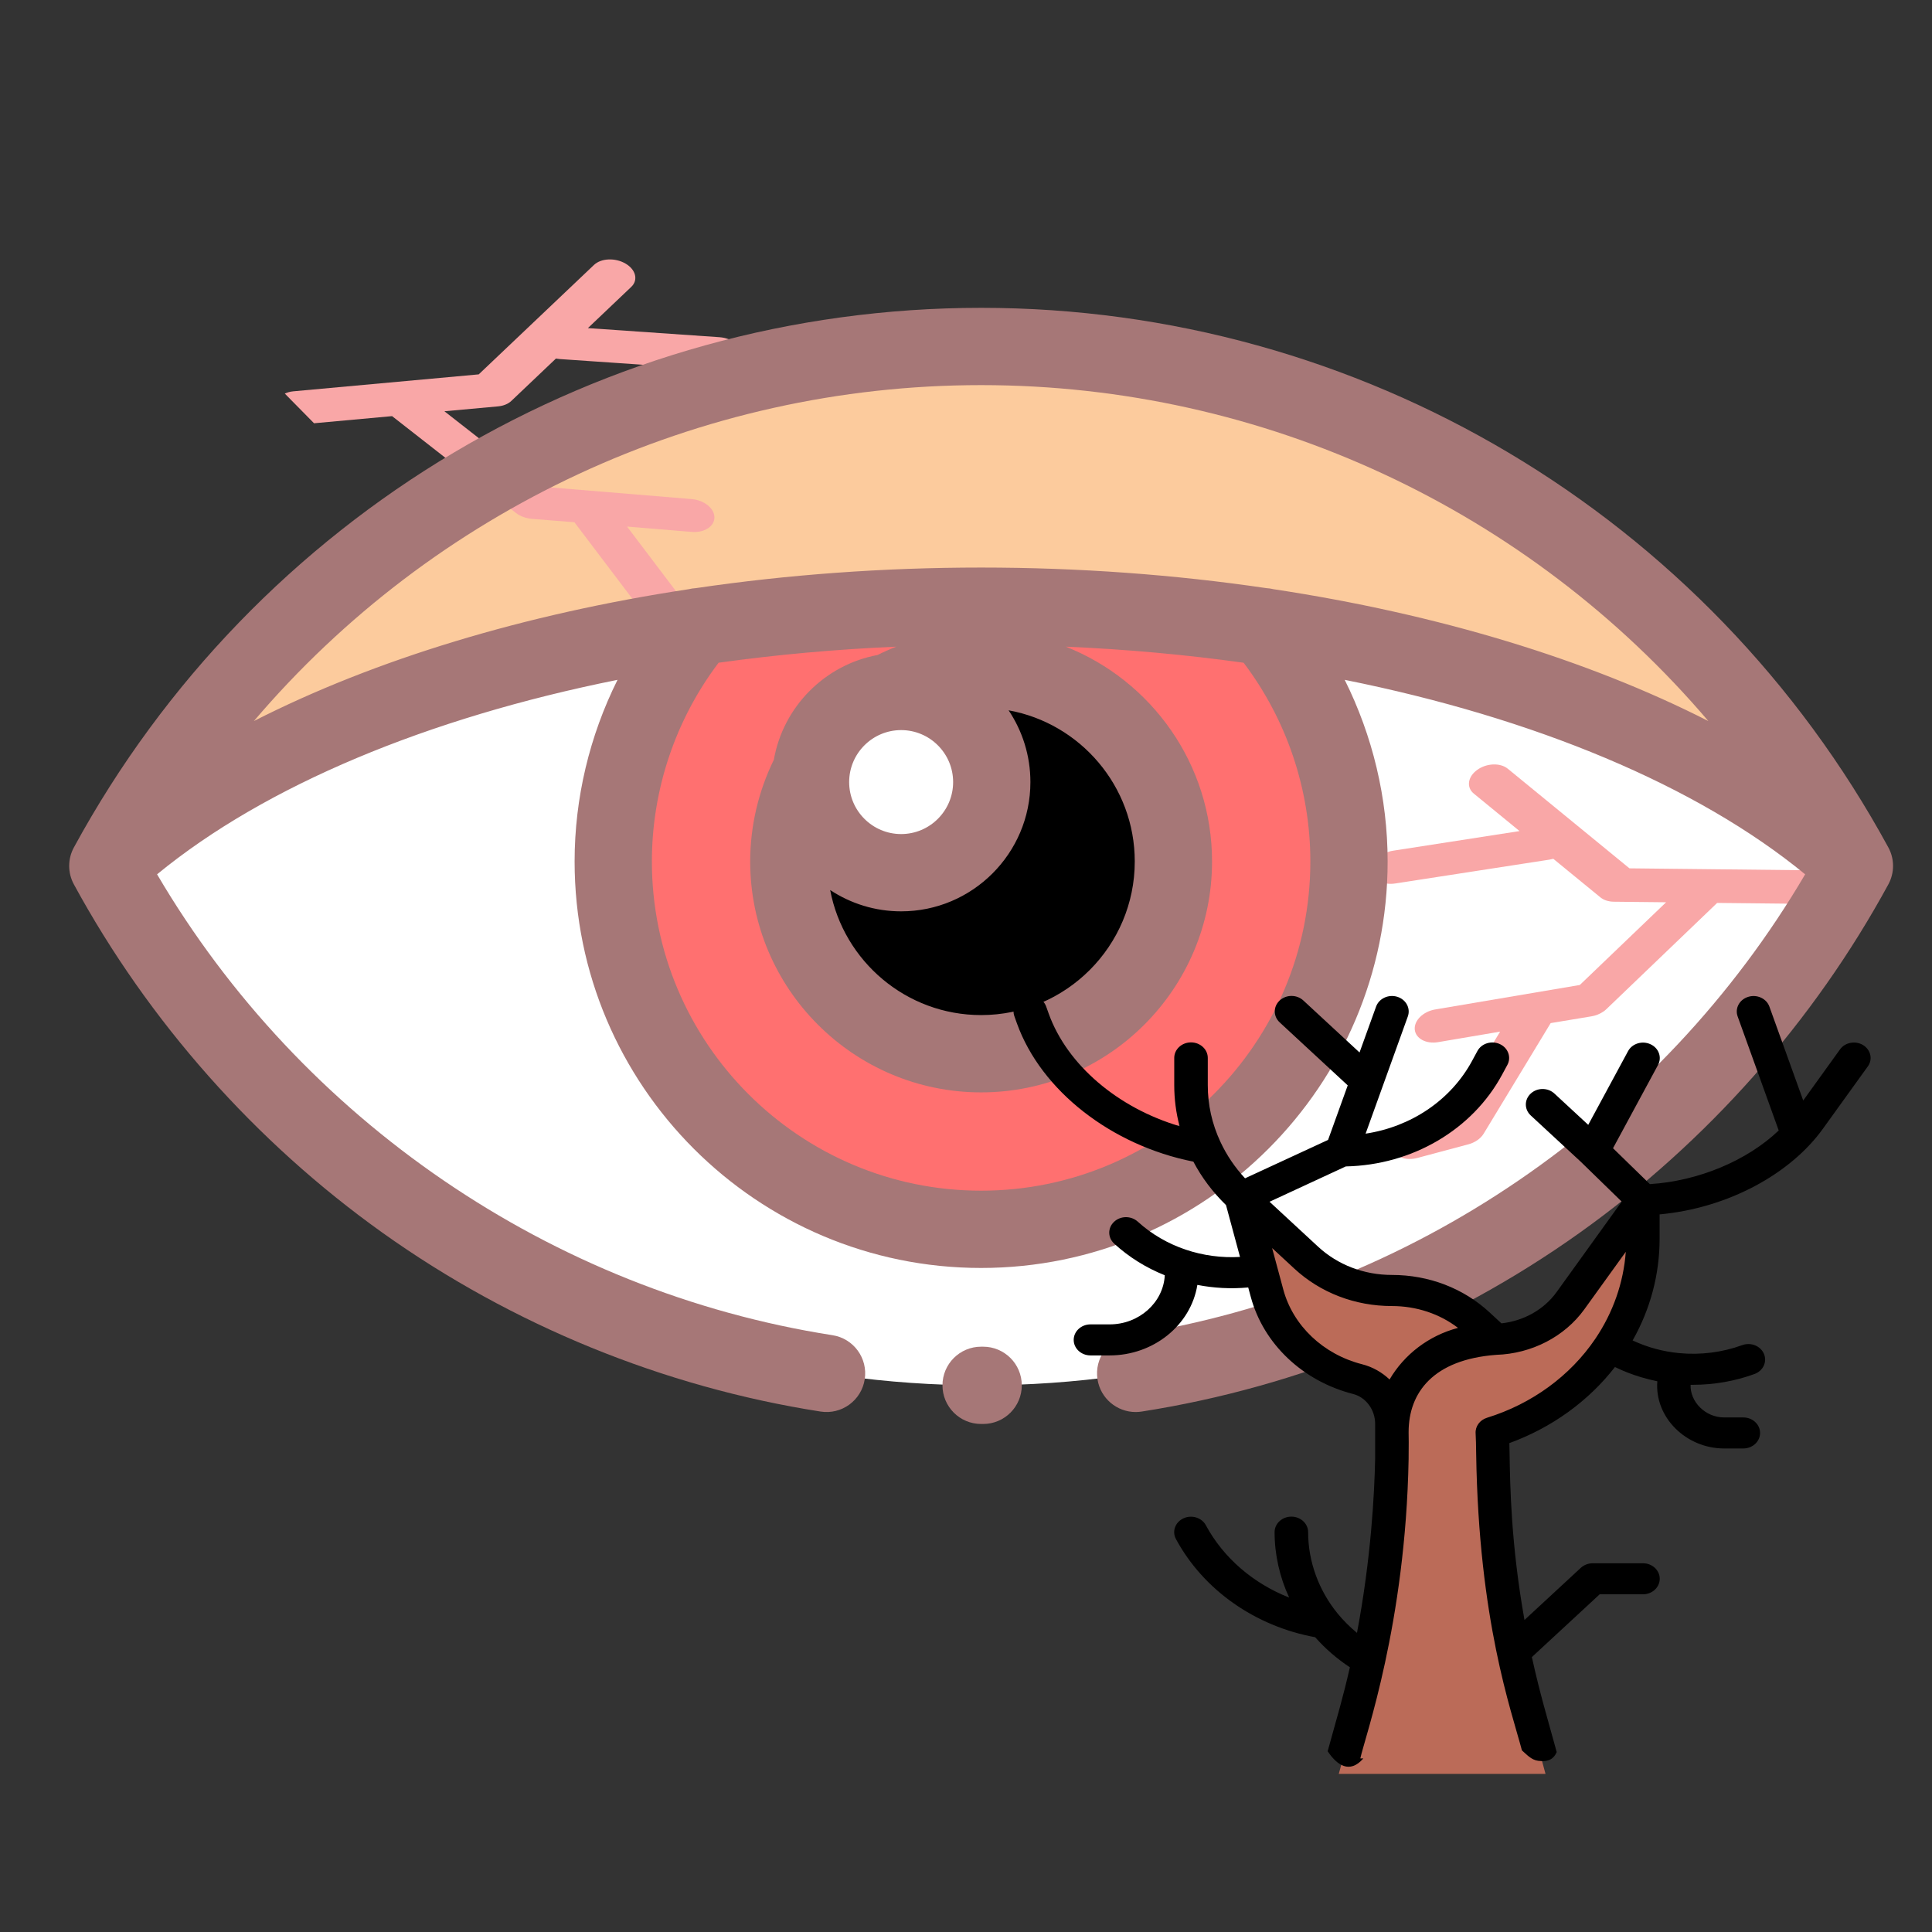 <?xml version="1.0" encoding="utf-8"?>
<svg viewBox="0 0 500 500" xmlns="http://www.w3.org/2000/svg">
  <rect x="0" y="0" width="500" height="500" fill="#333333" stroke="none"/>
  <g id="SvgjsG1097" transform="matrix(1, 0, 0, 1, 104.856, 52.67)">
    <svg xmlns="http://www.w3.org/2000/svg" viewBox="0 0 50 50" width="288" height="288"/>
  </g>
  <path d="M 253.911 89.667 C 156.34 89.667 71.465 144.019 27.907 224.097 C 71.465 304.171 156.34 358.523 253.911 358.523 C 351.481 358.523 436.36 304.171 479.919 224.097 C 436.36 144.019 351.485 89.667 253.911 89.667 Z M 253.911 89.667" fill="#fff"/>
  <path d="M 349.118 222.941 C 349.118 275.523 306.493 318.148 253.911 318.148 C 201.333 318.148 158.708 275.523 158.708 222.941 C 158.708 170.363 201.333 127.738 253.911 127.738 C 306.493 127.738 349.118 170.363 349.118 222.941 Z M 349.118 222.941" style="fill: rgb(255, 112, 112);"/>
  <path d="M 253.911 89.667 C 156.34 89.667 71.465 144.019 27.907 224.097 C 71.465 184.058 156.34 156.882 253.911 156.882 C 351.481 156.882 436.36 184.058 479.919 224.097 C 436.36 144.019 351.485 89.667 253.911 89.667 Z M 253.911 89.667" fill="#fccb9d"/>
  <path d="M 303.676 222.941 C 303.676 250.425 281.395 272.706 253.911 272.706 C 226.426 272.706 204.149 250.425 204.149 222.941 C 204.149 195.456 226.426 173.179 253.911 173.179 C 281.395 173.179 303.676 195.456 303.676 222.941 Z M 303.676 222.941" style=""/>
  <path d="M 256.669 202.402 C 256.669 215.355 246.169 225.855 233.215 225.855 C 220.262 225.855 209.762 215.355 209.762 202.402 C 209.762 189.449 220.262 178.949 233.215 178.949 C 246.169 178.949 256.669 189.449 256.669 202.402 Z M 256.669 202.402" fill="#fff"/>
  <path d="M 254.438 348.523 C 254.43 348.523 254.419 348.523 254.411 348.523 L 253.911 348.523 C 248.387 348.523 243.911 352.999 243.911 358.523 C 243.911 364.046 248.387 368.523 253.911 368.523 L 254.465 368.523 C 259.989 368.507 264.454 364.019 264.438 358.495 C 264.422 352.98 259.95 348.523 254.438 348.523 Z M 254.438 348.523" style="fill: rgb(166, 119, 119);"/>
  <g transform="matrix(1, 0, 0, 1, 604.831, 165.234)">
    <g>
      <path class="st1" d="M -493.9 95.555 L -469.022 118.716 C -467.9 119.769 -466.152 120.374 -464.312 120.374 L -450.225 120.374 C -446.95 120.374 -444.281 118.493 -444.281 116.151 C -444.281 113.824 -446.928 111.926 -450.225 111.926 L -461.374 111.926 L -480.283 94.312 L -463.549 92.798 C -460.297 92.494 -458.009 90.39 -458.413 88.079 C -458.838 85.768 -461.8 84.142 -465.053 84.429 L -504.037 87.968 L -531.986 73.048 L -518.528 69.414 C -517.182 69.048 -516.061 68.347 -515.386 67.438 L -505.877 54.622 C -505.81 54.622 -505.742 54.638 -505.675 54.638 C -505.383 54.638 -505.09 54.622 -504.8 54.591 L -463.414 50.255 C -460.161 49.919 -457.92 47.768 -458.413 45.473 C -458.884 43.161 -461.889 41.582 -465.142 41.918 L -499.102 45.456 L -489.884 33.024 C -488.357 30.967 -489.457 28.417 -492.373 27.333 C -495.267 26.249 -498.856 27.03 -500.381 29.103 L -524.876 62.113 L -571.397 74.69 C -572.205 74.913 -572.901 75.247 -573.462 75.647 L -564.69 81.91 L -545.11 76.619 L -509.242 95.778 C -508.21 96.336 -506.954 96.623 -505.675 96.623 C -505.427 96.623 -505.182 96.608 -504.934 96.591 L -493.9 95.555 Z" style="fill: rgb(249, 167, 167); transform-box: fill-box; transform-origin: 50% 50%;" transform="matrix(0.985, 0.172, -0.172, 0.985, -0, 0)"/>
      <path class="st1" d="M -180.637 52.655 L -156.51 29.494 C -155.422 28.441 -153.727 27.836 -151.942 27.836 L -138.281 27.836 C -135.105 27.836 -132.516 29.717 -132.516 32.059 C -132.516 34.386 -135.083 36.284 -138.281 36.284 L -149.093 36.284 L -167.431 53.898 L -151.203 55.412 C -148.049 55.716 -145.83 57.82 -146.222 60.131 C -146.634 62.442 -149.506 64.068 -152.661 63.781 L -190.468 60.242 L -217.573 75.162 L -204.522 78.796 C -203.216 79.162 -202.129 79.863 -201.475 80.772 L -192.253 93.588 C -192.188 93.588 -192.122 93.572 -192.057 93.572 C -191.774 93.572 -191.489 93.588 -191.208 93.619 L -151.072 97.955 C -147.917 98.291 -145.743 100.442 -146.222 102.737 C -146.678 105.049 -149.593 106.628 -152.747 106.292 L -185.682 102.754 L -176.742 115.186 C -175.262 117.243 -176.328 119.793 -179.156 120.877 C -181.963 121.961 -185.444 121.18 -186.923 119.107 L -210.678 86.097 L -255.795 73.52 C -256.578 73.297 -257.253 72.963 -257.797 72.563 L -249.29 66.3 L -230.301 71.591 L -195.516 52.432 C -194.515 51.874 -193.297 51.587 -192.057 51.587 C -191.816 51.587 -191.579 51.602 -191.338 51.619 L -180.637 52.655 Z" style="fill: rgb(249, 167, 167); transform-origin: -195.156px 74.6px;" transform="matrix(-0.966, 0.258, -0.258, -0.966, -0, 0)"/>
    </g>
  </g>
  <path d="M 488.704 219.316 C 441.844 133.179 351.879 79.667 253.915 79.667 C 155.946 79.667 65.977 133.179 19.122 219.316 C 17.501 222.296 17.501 225.894 19.122 228.874 C 38.426 264.359 66.044 295.538 98.997 319.035 C 132.551 342.964 171.754 358.968 212.368 365.312 C 217.829 366.163 222.938 362.429 223.79 356.972 C 224.645 351.515 220.911 346.402 215.454 345.55 C 142.743 334.191 77.981 289.824 40.653 226.273 C 68.68 203.257 110.739 185.792 159.817 175.941 C 152.579 190.449 148.708 206.546 148.708 222.941 C 148.708 280.952 195.903 328.148 253.911 328.148 C 311.922 328.148 359.118 280.952 359.118 222.941 C 359.118 206.546 355.243 190.445 348.008 175.941 C 397.086 185.792 439.145 203.257 467.172 226.273 C 429.844 289.824 365.079 334.191 292.372 345.55 C 286.915 346.402 283.18 351.515 284.032 356.972 C 284.805 361.906 289.059 365.433 293.903 365.433 C 294.415 365.433 294.934 365.39 295.458 365.312 C 336.071 358.968 375.274 342.964 408.829 319.035 C 441.782 295.538 469.399 264.359 488.704 228.874 C 490.325 225.894 490.325 222.296 488.704 219.316 Z M 253.911 99.667 C 327.215 99.667 395.676 132.058 442.114 186.605 C 410.77 170.644 372.051 158.906 329.586 152.484 C 328.989 152.339 328.383 152.245 327.774 152.214 C 304.086 148.722 279.258 146.882 253.915 146.882 C 228.567 146.882 203.739 148.722 180.051 152.214 C 179.442 152.245 178.836 152.339 178.239 152.484 C 135.774 158.906 97.055 170.644 65.711 186.605 C 112.149 132.058 180.61 99.667 253.911 99.667 Z M 233.215 188.949 C 240.633 188.949 246.669 194.984 246.669 202.402 C 246.669 209.82 240.633 215.855 233.215 215.855 C 225.797 215.855 219.762 209.82 219.762 202.402 C 219.762 194.984 225.797 188.949 233.215 188.949 Z M 233.215 235.855 C 251.661 235.855 266.669 220.847 266.669 202.402 C 266.669 195.535 264.586 189.144 261.024 183.827 C 279.567 187.191 293.676 203.445 293.676 222.941 C 293.676 244.867 275.84 262.702 253.911 262.702 C 234.516 262.702 218.329 248.742 214.848 230.339 C 220.126 233.824 226.438 235.855 233.215 235.855 Z M 339.118 222.941 C 339.118 269.925 300.895 308.148 253.911 308.148 C 206.93 308.148 168.708 269.925 168.708 222.941 C 168.708 204.367 174.813 186.253 185.977 171.511 C 200.868 169.441 216.247 168.035 231.946 167.359 C 230.305 168.003 228.692 168.722 227.114 169.515 C 213.446 172.046 202.669 182.91 200.27 196.628 C 196.278 204.769 194.149 213.824 194.149 222.941 C 194.149 255.894 220.958 282.706 253.911 282.706 C 286.868 282.706 313.676 255.894 313.676 222.941 C 313.676 197.718 297.965 176.113 275.821 167.355 C 291.54 168.035 306.938 169.437 321.848 171.515 C 333.008 186.253 339.118 204.367 339.118 222.941 Z M 339.118 222.941" style="fill: rgb(166, 119, 119);"/>
  <g transform="matrix(1.786, 0, 0, 1.653, 187.554, 177.911)" style="">
    <g>
      <path class="st6" d="M122.54,96.02c-2.45,3.68-6.53,5.93-10.94,6.05l-2.51-2.51c-3.29-3.29-7.76-5.15-12.42-5.15&#10;&#9;&#9;&#9;s-9.13-1.85-12.42-5.15l-9.41-9.41c0.31,1.22,3.3,13.19,3.75,14.99c1.66,6.64,6.76,11.69,13.12,13.45&#10;&#9;&#9;&#9;c3.03,0.84,4.97,3.84,4.97,6.99v1.28c0.03,0.28,0.45,16.5-3.38,35.73c-1.28,6.46-2.42,10.18-4.32,17.81h29.96&#10;&#9;&#9;&#9;c-1.79-7.21-3.19-11.84-4.6-19.11c-3.45-17.71-2.85-30.21-3.1-34.36c7.21-2.4,13.12-7.21,16.97-13.35&#10;&#9;&#9;&#9;c3.11-4.96,4.86-10.8,4.86-16.94v-6.1L122.54,96.02z" style="fill: rgb(187, 107, 88);"/>
    </g>
    <g>
      <path d="M164.97,56c-1.12-0.74-2.62-0.44-3.36,0.67l-5.33,8l-4.9-14.7c-0.42-1.27-1.8-1.96-3.07-1.53&#10;&#9;&#9;&#9;c-1.27,0.42-1.96,1.8-1.53,3.07l5.95,17.85c-4.59,4.74-11.68,7.93-18.67,8.4l-5.34-5.62l6.52-13.03c0.6-1.2,0.11-2.66-1.09-3.25&#10;&#9;&#9;&#9;c-1.2-0.6-2.66-0.11-3.25,1.08l-5.77,11.54l-4.9-4.9c-0.95-0.95-2.48-0.95-3.43,0c-0.95,0.95-0.95,2.48,0,3.43l7.26,7.26&#10;&#9;&#9;&#9;l5.92,6.23l-9.44,14.17c-1.82,2.73-4.76,4.51-7.99,4.89l-1.72-1.72c-3.78-3.78-8.8-5.86-14.14-5.86c-4.05,0-7.85-1.57-10.71-4.43&#10;&#9;&#9;&#9;l-7.03-7.03l11.05-5.53c9.67-0.22,18.35-5.77,22.64-14.35l0.77-1.54c0.6-1.2,0.12-2.66-1.08-3.26c-1.2-0.6-2.66-0.12-3.26,1.08&#10;&#9;&#9;&#9;l-0.77,1.54c-3.08,6.15-8.81,10.31-15.43,11.4l6.12-18.36c0.42-1.27-0.26-2.64-1.53-3.07c-1.27-0.42-2.64,0.26-3.07,1.53&#10;&#9;&#9;&#9;l-2.4,7.19l-8.14-8.14c-0.95-0.95-2.48-0.95-3.43,0c-0.95,0.95-0.95,2.48,0,3.43l9.86,9.86l-2.85,8.54l-12.03,6.01&#10;&#9;&#9;&#9;c-1.47-1.71-2.67-3.62-3.57-5.71c-1.22-2.82-1.83-5.8-1.83-8.88v-4.26c0-1.34-1.09-2.43-2.43-2.43s-2.43,1.09-2.43,2.43v4.26&#10;&#9;&#9;&#9;c0,2.19,0.26,4.34,0.77,6.43c-8.91-2.85-16.27-9.56-18.96-17.62l-0.37-1.12c-0.42-1.27-1.8-1.96-3.07-1.53&#10;&#9;&#9;&#9;c-1.27,0.42-1.96,1.8-1.53,3.07l0.37,1.12c3.51,10.53,13.69,19.09,25.56,21.63c1.22,2.5,2.81,4.78,4.73,6.8l2.03,8.12&#10;&#9;&#9;&#9;c-5.34,0.33-10.77-1.55-14.82-5.53c-0.96-0.94-2.49-0.93-3.43,0.03c-0.94,0.95-0.93,2.49,0.03,3.43c2.13,2.1,4.59,3.76,7.32,4.94&#10;&#9;&#9;&#9;c-0.21,4.29-3.74,7.69-7.99,7.69H53c-1.34,0-2.43,1.09-2.43,2.43c0,1.34,1.09,2.43,2.43,2.43h2.78c6.34,0,11.76-4.71,12.71-11.04&#10;&#9;&#9;&#9;c2.39,0.5,4.85,0.65,7.37,0.4l0.37,1.48c1.84,7.36,7.52,13.18,14.83,15.2c1.85,0.51,3.19,2.47,3.19,4.66v5.45&#10;&#9;&#9;&#9;c0,0.02,0,0.04,0,0.06c-0.1,5.37-0.58,15.49-2.63,27.23c-1.02-0.91-1.96-1.92-2.8-3.02c-2.76-3.65-4.28-8.18-4.28-12.75&#10;&#9;&#9;&#9;c0-1.34-1.09-2.43-2.43-2.43c-1.34,0-2.43,1.09-2.43,2.43c0,3.52,0.73,7.02,2.11,10.24c-5.18-2.2-9.51-6.19-12.07-11.32&#10;&#9;&#9;&#9;c-0.6-1.2-2.06-1.68-3.25-1.08c-1.2,0.6-1.68,2.06-1.08,3.25c3.98,7.96,11.47,13.64,20.17,15.36c1.46,1.79,3.15,3.37,5.03,4.71&#10;&#9;&#9;&#9;c-1.02,4.85-1.8,7.55-3.22,13.14c1.33,2.16,3.18,3.61,5.17,1.13h-0.44c0.65-3.27,6.57-21.07,7-46.89c0-0.01,0-0.03,0-0.04v-0.09&#10;&#9;&#9;&#9;c0.03-1.96,0.01-3.32,0-3.94v-0.15c0.01-6.17,3.56-11.34,12.7-12.08c5.14-0.18,9.9-2.84,12.76-7.12l6.01-9.01&#10;&#9;&#9;&#9;c-0.33,4.83-1.84,9.51-4.43,13.64c-3.63,5.79-9.2,10.18-15.68,12.34v0c-1.04,0.35-1.72,1.35-1.65,2.45&#10;&#9;&#9;&#9;c0.05,0.76,0.06,1.86,0.08,3.25c0.37,26.11,5.11,40.15,6.63,46.38c0.71,0.66,1.34,1.48,2.35,1.63c1.59,0.24,2.3-0.39,2.69-1.37&#10;&#9;&#9;&#9;c-1.37-5.42-2.39-8.95-3.6-14.87l9.83-9.83h6.27c1.34,0,2.43-1.09,2.43-2.43c0-1.34-1.09-2.43-2.43-2.43h-7.28&#10;&#9;&#9;&#9;c-0.64,0-1.26,0.26-1.72,0.71l-8.17,8.17c-1.95-11.82-2.08-20.9-2.16-26.04c-0.01-0.6-0.02-1.15-0.03-1.65&#10;&#9;&#9;&#9;c6.13-2.41,11.45-6.56,15.3-11.91c0.33,0.14,2.57,1.45,6.14,2.23c-0.42,5.64,4.16,10.52,9.68,10.52h2.78&#10;&#9;&#9;&#9;c1.34,0,2.43-1.09,2.43-2.43c0-1.34-1.09-2.43-2.43-2.43h-2.78c-2.72,0-4.95-2.45-4.86-5.11c0.12,0,0.23,0,0.35,0&#10;&#9;&#9;&#9;c3.04,0,6.08-0.57,8.91-1.69c1.25-0.49,1.86-1.9,1.37-3.15c-0.49-1.25-1.9-1.86-3.15-1.37c-2.89,1.14-6.04,1.57-9.13,1.25&#10;&#9;&#9;&#9;c-2.32-0.24-4.57-0.89-6.66-1.94l-0.09-0.04c2.57-4.9,3.91-10.35,3.91-15.92v-3.82c9.98-0.99,19.01-6.39,23.68-13.43l6.48-9.72&#10;&#9;&#9;&#9;C166.39,58.25,166.08,56.75,164.97,56z M96.34,108.35c-1.09-1.12-2.45-1.97-3.99-2.39c-5.62-1.55-10-6.04-11.41-11.7l-1.62-6.49&#10;&#9;&#9;&#9;l3.22,3.22c3.78,3.78,8.8,5.86,14.14,5.86c3.54,0,6.89,1.2,9.58,3.42C102.03,101.47,98.47,104.42,96.34,108.35z"/>
    </g>
  </g>
</svg>